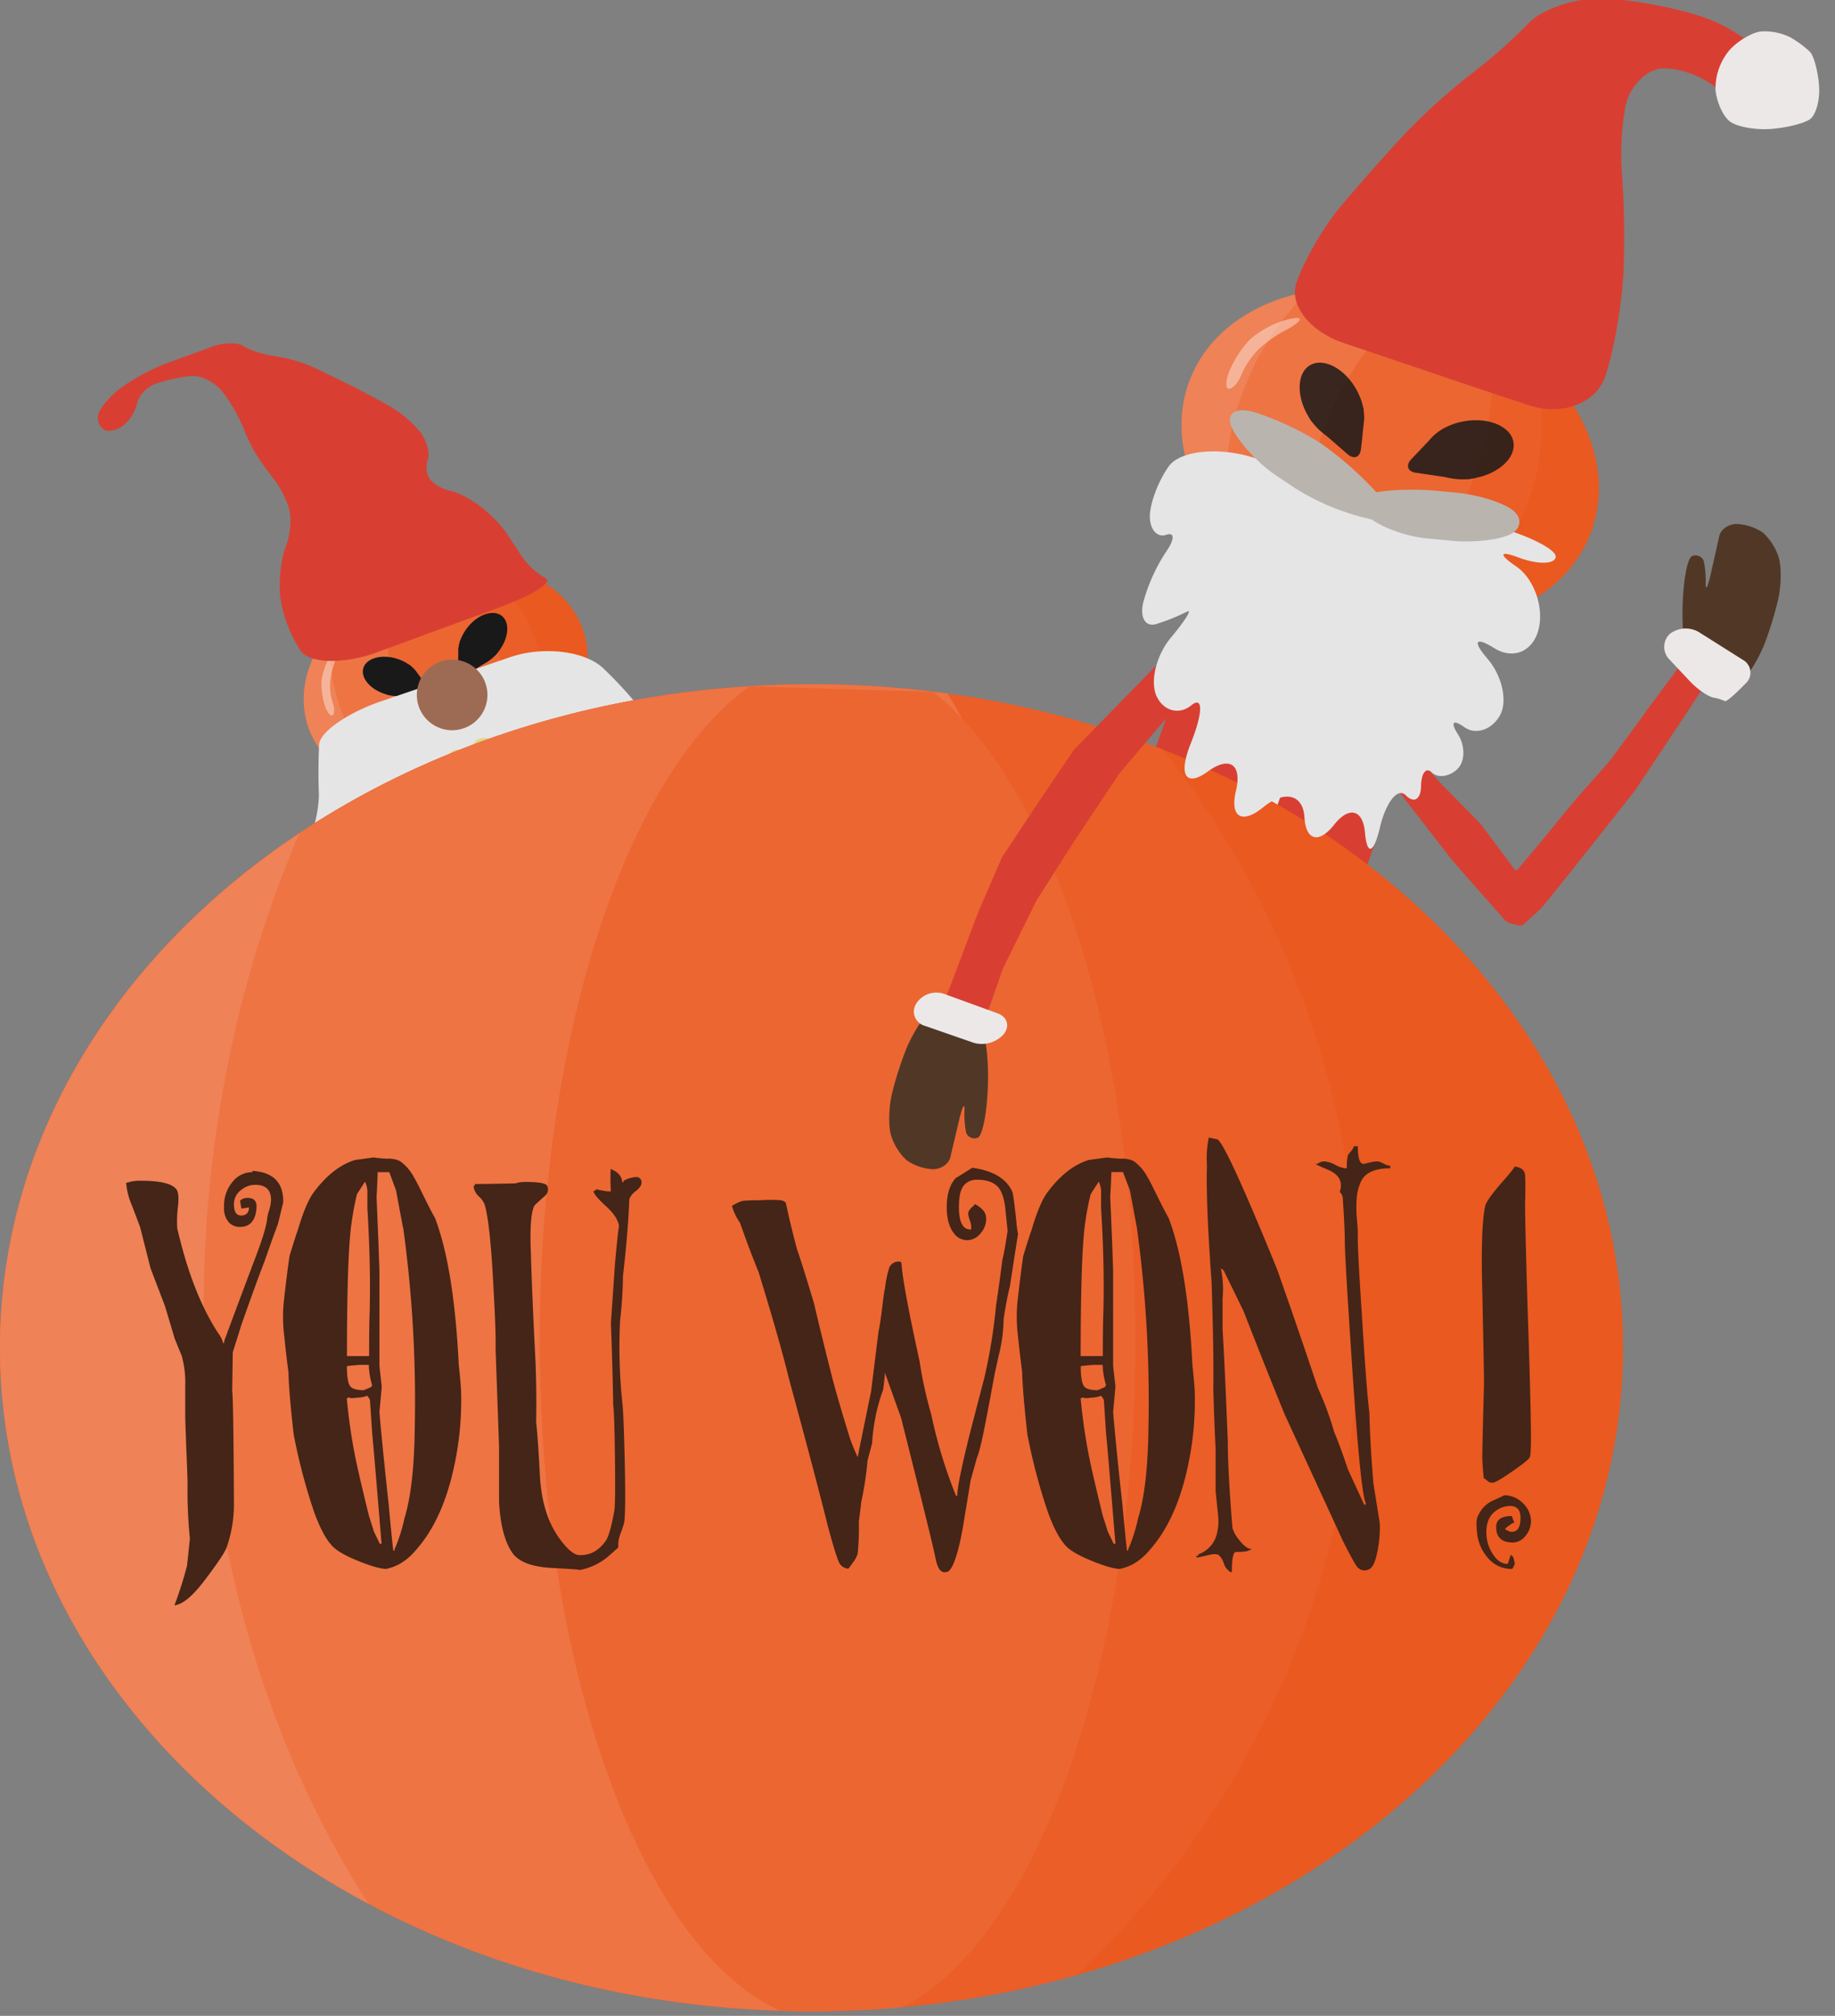 <svg xmlns="http://www.w3.org/2000/svg" width="579.76" height="636.76" viewBox="0 0 579.76 636.76"><rect x="0" y="0" width="579.76" height="636.76" fill="#808080" stroke="none"/><defs><style>.cls-1{fill:#d83f32;}.cls-2{fill:#ea591f;}.cls-3{fill:#eb5e28;}.cls-4{fill:#ee7444;}.cls-5{fill:#ec6632;}.cls-6{fill:#ef8257;}.cls-7{opacity:0.85;}.cls-8{fill:#191919;}.cls-9{opacity:0.4;}.cls-10{fill:#fff;}.cls-11{fill:#442518;}.cls-12{fill:none;stroke:#442518;stroke-miterlimit:10;stroke-width:2px;}.cls-13{fill:#ede8e8;}.cls-14{fill:#513826;}.cls-15{fill:#e5e5e5;}.cls-16{fill:#9d6b53;}.cls-17{fill:#377e62;}.cls-18{fill:#e2d681;}.cls-19{fill:#bab4af;}</style></defs><title>you_won_title</title><g id="final"><path class="cls-1" d="M395.55,313.45a2,2,0,0,1,1.16,2.58L311.76,539.7a2,2,0,0,1-2.58,1.16l-8.69-3.3a2.08,2.08,0,0,1-1.21-2.6l70-203.33c.36-1,.21-1.11-.32-.15l-40.85,73.07a18.83,18.83,0,0,0-1.49,3.67L293.57,532.8a1.78,1.78,0,0,1-2.39,1.22l-8.68-3.3a2.34,2.34,0,0,1-1.41-2.65l29.73-125.85a19.86,19.86,0,0,1,1.37-3.73l49.13-95.92a2.29,2.29,0,0,1,2.78-1.07Z"/><path class="cls-2" d="M502.61,168.33c-6.29,16.56-23.05,26.88-43.32,29a78.67,78.67,0,0,1-16.44-.09,86.74,86.74,0,0,1-14.53-2.86c-1.69-.48-3.38-1-5.07-1.62q-1.06-.37-2.13-.78c-.78-.29-1.54-.6-2.3-.91l-.12-.06-1.11-.46-.88-.38c-.38-.17-.75-.33-1.11-.51-.51-.22-1-.46-1.52-.7s-1-.48-1.49-.74-1-.5-1.47-.76c-2-1-3.84-2.11-5.67-3.25l-1.35-.87-1.33-.88-1.31-.91c-.43-.31-.86-.61-1.28-.93s-.83-.61-1.24-.93h0l-1.19-.94c-.17-.13-.34-.26-.5-.4-.65-.52-1.29-1.06-1.91-1.6-.37-.31-.73-.64-1.09-.95l-.08-.08-1-.89-.17-.17c-.36-.32-.71-.66-1.05-1s-.71-.69-1.05-1c-.5-.5-1-1-1.45-1.51h0l-.14-.15c-.83-.9-1.64-1.81-2.41-2.73-.32-.38-.63-.75-.93-1.13s-.76-1-1.12-1.44l-.56-.75c-.28-.37-.55-.75-.82-1.13s-.71-1-1-1.52c-.52-.77-1-1.54-1.47-2.32l-.61-1c-.24-.4-.46-.81-.68-1.21a1.26,1.26,0,0,1-.13-.23l0-.1a1.28,1.28,0,0,1-.11-.2l-.36-.69-.35-.67c-.2-.41-.4-.81-.59-1.23-.08-.18-.17-.36-.25-.55-.19-.4-.37-.81-.54-1.21a0,0,0,0,1,0,0c-.18-.42-.35-.83-.51-1.24s-.31-.78-.46-1.17-.32-.88-.47-1.33l-.36-1.11a1.21,1.21,0,0,1-.05-.14,48.51,48.51,0,0,1-1.28-5.05c-.08-.42-.16-.84-.23-1.27s-.11-.62-.15-.94c-.09-.55-.16-1.1-.22-1.65v-.1a.2.2,0,0,1,0-.07,2.64,2.64,0,0,1,0-.29,5.42,5.42,0,0,1-.06-.58c-.05-.48-.08-1-.1-1.44s0-.78,0-1.16a.33.33,0,0,1,0-.14c0-.21,0-.42,0-.63q0-.93,0-1.86l0-.78c0-.06,0-.12,0-.19s0-.19,0-.29l.06-.68c.09-1,.22-2.05.39-3.07.07-.41.15-.83.23-1.24l.27-1.24c.07-.31.15-.62.24-.92.25-1,.55-2,.89-2.92.11-.35.24-.7.37-1s.21-.55.33-.83.29-.71.45-1.06l.18-.43.36-.75.18-.37a.93.93,0,0,1,0-.1l.11-.21.5-1c.16-.3.33-.61.51-.9s.39-.67.59-1c.35-.57.71-1.13,1.09-1.67l.15-.22c0-.07.1-.15.16-.22.17-.25.35-.5.54-.74l.48-.65a1.46,1.46,0,0,0,.16-.19l.3-.38c.18-.23.37-.45.55-.67.39-.47.8-.93,1.21-1.37l.31-.34c.38-.41.78-.81,1.19-1.21l.06-.07.11-.1a1.59,1.59,0,0,1,.13-.13l.66-.63c.32-.29.64-.58,1-.86s.5-.43.75-.64l.05,0,.93-.75.35-.27.14-.11.1-.08.21-.16c.53-.39,1.06-.78,1.62-1.16l.91-.61.82-.52.64-.4.48-.29.79-.46c1.14-.64,2.33-1.26,3.55-1.83l.44-.21.33-.15,1.27-.56.49-.2,1.39-.55.51-.2.61-.22a63,63,0,0,1,8.09-2.29l.63-.14,1-.19h0c.76-.15,1.51-.28,2.27-.39l1-.15.3,0,1-.12c1.15-.14,2.33-.26,3.51-.34l.84-.06.77,0,.77,0,1.21,0c.8,0,1.61,0,2.41,0l1.14,0c1.89,0,3.79.14,5.71.32l.95.09.34,0,1.35.16.88.11c.59.08,1.18.16,1.78.26l.74.12,1.16.2,1.07.2.91.17c1,.22,2.07.45,3.11.7l1.25.31,1.36.37.4.1.88.26.79.23c.42.13.85.25,1.27.39s1,.31,1.47.48c1.14.38,2.27.78,3.41,1.21a91.2,91.2,0,0,1,9.26,4.12l1.11.59a85,85,0,0,1,10.72,6.76c1.59,1.18,3.11,2.39,4.57,3.65C501.34,127.46,509.8,149.4,502.61,168.33Z"/><path class="cls-3" d="M482.85,158.17a66.07,66.07,0,0,1-26.91,32.62,70,70,0,0,1-13.09,6.41,86.74,86.74,0,0,1-14.53-2.86c-1.69-.48-3.38-1-5.07-1.62q-1.06-.37-2.13-.78c-.78-.29-1.54-.6-2.3-.91l-.12-.06-1.11-.46-.88-.38c-.38-.17-.75-.33-1.11-.51-.51-.22-1-.46-1.52-.7s-1-.48-1.49-.74-1-.5-1.47-.76c-2-1-3.84-2.11-5.67-3.25l-1.35-.87-1.33-.88-1.31-.91c-.43-.31-.86-.61-1.28-.93s-.83-.61-1.24-.93h0l-1.19-.94c-.17-.13-.34-.26-.5-.4-.65-.52-1.29-1.06-1.91-1.6-.37-.31-.73-.64-1.09-.95l-.08-.08-1-.89-.17-.17c-.36-.32-.71-.66-1.05-1s-.71-.69-1.05-1c-.5-.5-1-1-1.45-1.51h0l-.14-.15c-.83-.9-1.64-1.81-2.41-2.73-.32-.38-.63-.75-.93-1.13s-.76-1-1.12-1.44l-.56-.75c-.28-.37-.55-.75-.82-1.13s-.71-1-1-1.52c-.52-.77-1-1.54-1.47-2.32l-.61-1c-.24-.4-.46-.81-.68-1.21a1.26,1.26,0,0,1-.13-.23l0-.1a1.28,1.28,0,0,1-.11-.2l-.36-.69-.35-.67c-.2-.41-.4-.81-.59-1.23-.08-.18-.17-.36-.25-.55-.19-.4-.37-.81-.54-1.21a0,0,0,0,1,0,0c-.18-.42-.35-.83-.51-1.24s-.31-.78-.46-1.17-.32-.88-.47-1.33l-.36-1.11a1.21,1.21,0,0,1-.05-.14,48.51,48.51,0,0,1-1.28-5.05c-.08-.42-.16-.84-.23-1.27s-.11-.62-.15-.94c-.09-.55-.16-1.1-.22-1.65v-.1a.2.2,0,0,1,0-.07,2.64,2.64,0,0,1,0-.29,5.42,5.42,0,0,1-.06-.58c-.05-.48-.08-1-.1-1.44s0-.78,0-1.16a.33.33,0,0,1,0-.14c0-.21,0-.42,0-.63q0-.93,0-1.86l0-.78c0-.06,0-.12,0-.19s0-.19,0-.29l.06-.68c.09-1,.22-2.05.39-3.07.07-.41.15-.83.23-1.24l.27-1.24c.07-.31.15-.62.24-.92.25-1,.55-2,.89-2.92.11-.35.24-.7.37-1s.21-.55.33-.83.29-.71.45-1.06l.18-.43.36-.75.18-.37a.93.93,0,0,1,0-.1l.11-.21.5-1c.16-.3.33-.61.51-.9s.39-.67.59-1c.35-.57.71-1.13,1.09-1.67l.15-.22c0-.07.1-.15.16-.22.17-.25.35-.5.54-.74l.48-.65a1.46,1.46,0,0,0,.16-.19l.3-.38c.18-.23.37-.45.55-.67.39-.47.8-.93,1.21-1.37l.31-.34c.38-.41.78-.81,1.19-1.21l.06-.07.11-.1a1.59,1.59,0,0,1,.13-.13l.66-.63c.32-.29.64-.58,1-.86s.5-.43.75-.64l.05,0,.93-.75.35-.27.14-.11.1-.08.21-.16c.53-.39,1.06-.78,1.62-1.16l.91-.61.82-.52.64-.4.48-.29.79-.46c1.14-.64,2.33-1.26,3.55-1.83l.44-.21.33-.15,1.27-.56.49-.2,1.39-.55.51-.2.61-.22a63,63,0,0,1,8.09-2.29l.63-.14,1-.19h0c.76-.15,1.51-.28,2.27-.39l1-.15.3,0,1-.12c1.15-.14,2.33-.26,3.51-.34l.84-.06.77,0,.77,0,1.21,0c.8,0,1.61,0,2.41,0l1.14,0c1.89,0,3.79.14,5.71.32l.95.09.34,0,1.35.16.88.11c.59.08,1.18.16,1.78.26l.74.12,1.16.2,1.07.2.91.17c1,.22,2.07.45,3.11.7l1.25.31,1.36.37.4.1.88.26.79.23c.42.13.85.25,1.27.39s1,.31,1.47.48c1.14.38,2.27.78,3.41,1.21a91.2,91.2,0,0,1,9.26,4.12l1.11.59a85,85,0,0,1,10.72,6.76c1.59,1.18,3.11,2.39,4.57,3.65A66.32,66.32,0,0,1,482.85,158.17Z"/><path class="cls-4" d="M464.07,148c-.08.22-.16.43-.25.65h0c-.38,1-.77,1.94-1.19,2.89A82.87,82.87,0,0,1,449.26,173c-.67.77-1.34,1.53-2,2.27-.46.49-.93,1-1.4,1.46-1.17,1.19-2.36,2.34-3.6,3.45a75.46,75.46,0,0,1-19,12.53q-1.06-.37-2.13-.78c-.78-.29-1.54-.6-2.3-.91l-.12-.06-1.11-.46-.88-.38c-.38-.17-.75-.33-1.11-.51-.51-.22-1-.46-1.52-.7s-1-.48-1.49-.74-1-.5-1.47-.76c-2-1-3.84-2.11-5.67-3.25l-1.35-.87-1.33-.88-1.31-.91c-.43-.31-.86-.61-1.28-.93s-.83-.61-1.24-.93h0l-1.19-.94c-.17-.13-.34-.26-.5-.4-.65-.52-1.29-1.06-1.91-1.6-.37-.31-.73-.64-1.09-.95l-.08-.08-1-.89-.17-.17c-.36-.32-.71-.66-1.05-1s-.71-.69-1.05-1c-.5-.5-1-1-1.45-1.51h0l-.14-.15c-.83-.9-1.64-1.81-2.41-2.73-.32-.38-.63-.75-.93-1.13s-.76-1-1.12-1.44l-.56-.75c-.28-.37-.55-.75-.82-1.13s-.71-1-1-1.52c-.52-.77-1-1.54-1.47-2.32l-.61-1c-.24-.4-.46-.81-.68-1.21l-.13-.23,0-.1a1.28,1.28,0,0,1-.11-.2l-.36-.69-.35-.67c-.2-.41-.4-.81-.59-1.23-.08-.18-.17-.36-.25-.55-.19-.4-.37-.81-.54-1.21a0,0,0,0,1,0,0c-.18-.42-.35-.83-.51-1.24s-.31-.78-.46-1.17-.32-.88-.47-1.33l-.36-1.11a1.21,1.21,0,0,1-.05-.14,48.51,48.51,0,0,1-1.28-5.05c-.08-.42-.16-.84-.23-1.27s-.11-.62-.15-.94c-.09-.55-.16-1.1-.22-1.65v-.1a.2.2,0,0,1,0-.07,2.64,2.64,0,0,1,0-.29.59.59,0,0,1,0-.14c0-.14,0-.29,0-.44-.05-.48-.08-1-.1-1.44s0-.78,0-1.16a.33.33,0,0,1,0-.14c0-.21,0-.42,0-.63q0-.93,0-1.86l0-.78c0-.06,0-.12,0-.19s0-.19,0-.29l.06-.68c.09-1,.22-2.05.39-3.07.07-.41.15-.83.23-1.24l.27-1.24c.07-.31.15-.62.24-.92.25-1,.55-2,.89-2.92.11-.35.24-.7.37-1s.21-.55.33-.83.29-.71.45-1.06l.18-.43.36-.75.18-.37a.93.93,0,0,1,0-.1l.11-.21.5-1c.16-.3.33-.61.51-.9s.39-.67.59-1c.35-.57.71-1.13,1.09-1.67l.15-.22c0-.07.1-.15.16-.22.17-.25.35-.5.54-.74l.48-.65a1.46,1.46,0,0,0,.16-.19l.3-.38c.18-.23.37-.45.55-.67.39-.47.8-.93,1.21-1.37l.31-.34c.38-.41.78-.81,1.19-1.21l.06-.07.11-.1a1.59,1.59,0,0,1,.13-.13l.66-.63c.32-.29.64-.58,1-.86s.5-.43.75-.64l.05,0,.93-.75.35-.27.14-.11.31-.24c.53-.39,1.06-.78,1.62-1.16l.91-.61.82-.52.64-.4.48-.29.79-.46c1.14-.64,2.33-1.26,3.55-1.83l.44-.21.33-.15,1.27-.56.49-.2,1.39-.55.51-.2.61-.22a63,63,0,0,1,8.09-2.29l.63-.14,1-.19h0c.76-.15,1.51-.28,2.27-.39l1-.15.3,0,1-.12c1.15-.14,2.33-.26,3.51-.34l.84-.06.77,0,.77,0,1.21,0c.8,0,1.61,0,2.41,0l1.14,0c1.89,0,3.79.14,5.71.32l.95.09.34,0,1.35.16.88.11c.59.08,1.18.16,1.78.26l.74.12,1.16.2,1.07.2.91.17c1,.22,2.07.45,3.11.7l1.25.31,1.36.37.4.1.88.26.79.23c.42.13.85.25,1.27.39s1,.31,1.47.48c1.14.38,2.27.78,3.41,1.21a91.2,91.2,0,0,1,9.26,4.12l1.11.59c.16.73.31,1.47.46,2.22h0a80.38,80.38,0,0,1,0,30.1A84.86,84.86,0,0,1,464.07,148Z"/><path class="cls-5" d="M464.74,153.29A107.82,107.82,0,0,1,459.51,165c-1.15,2.21-2.36,4.33-3.61,6.34l-.23.36c-.54.86-1.08,1.7-1.64,2.52-.38.57-.77,1.13-1.16,1.68s-.92,1.28-1.39,1.89l-.16.21c-.49.65-1,1.28-1.48,1.89-.14.16-.28.33-.41.5h0c-.88,1.06-1.77,2.06-2.66,3-6.16,6.54-12.63,10.5-18.44,10.94-1.69-.48-3.38-1-5.07-1.62q-1.06-.37-2.13-.78c-.78-.29-1.54-.6-2.3-.91l-.12-.06c-4.68-4.38-7.07-12.66-7-22.95,0-1.7.07-3.44.21-5.23,0-.54.09-1.1.15-1.65q.32-3.19.9-6.54h0a106.1,106.1,0,0,1,4.93-18l0-.06c.11-.3.23-.6.35-.91.75-2,1.55-3.92,2.38-5.79h0c1.52-3.39,3.16-6.6,4.89-9.61,8-13.92,18.09-23.39,27-25.32l1.43.59,12.71,5.22a22.07,22.07,0,0,1,1.57,2.81h0c3.35,7.21,4.06,18.15,1.91,30.51a103.29,103.29,0,0,1-4.7,17.52C465.18,152.13,465,152.71,464.74,153.29Z"/><path class="cls-6" d="M389.45,171.06c-14.1-15.09-19.95-34.15-13.6-50.87,5.67-14.93,19.84-24.78,37.43-28.1a85.6,85.6,0,0,0-17.66,24.77C387,135.08,385.24,154.47,389.45,171.06Z"/><g class="cls-7"><rect class="cls-8" x="398.1" y="144.49" width="10.24" height="7.7" transform="translate(22.05 -49.9) rotate(7.28)"/><rect class="cls-8" x="397.32" y="151.71" width="10.24" height="5.48" transform="translate(22.82 -49.75) rotate(7.28)"/><rect class="cls-8" x="403.73" y="155.56" width="3.45" height="4.65" transform="translate(23.28 -50.11) rotate(7.28)"/><rect class="cls-8" x="403.26" y="159.92" width="3.45" height="3.31" transform="translate(23.74 -50.02) rotate(7.28)"/><polygon class="cls-8" points="406.57 160.77 419.73 165.77 418.49 149.2 406.57 160.77"/><rect class="cls-8" x="402.83" y="162.54" width="3.45" height="4.65" transform="translate(24.15 -49.94) rotate(7.28)"/><rect class="cls-8" x="405.83" y="161.21" width="13.07" height="6.87" transform="matrix(0.99, 0.13, -0.13, 0.99, 24.19, -50.93)"/><polygon class="cls-8" points="429.81 169.4 416.07 163.61 418.05 178.1 429.81 169.4"/><polygon class="cls-8" points="419.31 165.34 435.54 172.18 433.27 154.89 419.31 165.34"/><polygon class="cls-8" points="428.52 169.12 445.39 174.17 432.64 186.07 428.52 169.12"/><polygon class="cls-8" points="434.79 173.43 449.98 177.98 447.27 159.39 434.79 173.43"/><rect class="cls-8" x="465.65" y="167.33" width="7.44" height="8.89" transform="translate(760.21 578.26) rotate(-145.69)"/><rect class="cls-8" x="455.81" y="166.76" width="10.24" height="7.7" transform="translate(745.45 571.37) rotate(-145.69)"/><rect class="cls-8" x="452.34" y="172.96" width="10.24" height="5.48" transform="translate(736.25 578.71) rotate(-145.69)"/><rect class="cls-8" x="451.2" y="173.93" width="3.45" height="4.65" transform="translate(727.65 577.17) rotate(-145.69)"/><rect class="cls-8" x="449.1" y="177.68" width="3.45" height="3.31" transform="matrix(-0.83, -0.56, 0.56, -0.83, 722.1, 581.6)"/><rect class="cls-8" x="447.24" y="179.76" width="3.45" height="4.65" transform="translate(717.14 585.58) rotate(-145.69)"/><rect class="cls-8" x="436.73" y="173.3" width="13.07" height="6.87" transform="translate(709.76 572.6) rotate(-145.69)"/><path class="cls-8" d="M427.7,138.63c-2.52,1.5-5.89.88-9-1.29A17.26,17.26,0,0,1,416,135a20.14,20.14,0,0,1-2.68-3.58,2.39,2.39,0,0,1-.13-.21c-3.68-6.36-3.38-13.42.7-15.84s10.56.77,14.37,7.19a20.45,20.45,0,0,1,2,4.48,15.86,15.86,0,0,1,.71,5,12.91,12.91,0,0,1-.17,1.68A6.9,6.9,0,0,1,427.7,138.63Z"/><path class="cls-8" d="M430,141.75c-.28,2.74-2.2,3.5-4.27,1.69l-3.25-2.82-5.1-4.44a38.45,38.45,0,0,1-3.23-3.4l-.79-1.34,0-.07a38.25,38.25,0,0,1,4.78-1.33l7.33-1.79c2.67-.66,5-.42,5.24.51a25.16,25.16,0,0,1,.24,4.1c-.05.46-.31,3.07-.59,5.81Z"/><path class="cls-8" d="M450.16,144.54c.53,3,3.33,5.3,7.19,6.31a18.42,18.42,0,0,0,3.68.54,21.59,21.59,0,0,0,4.69-.31L466,151c7.6-1.41,13-6.48,12.16-11.39s-7.84-7.9-15.56-6.54a21.16,21.16,0,0,0-4.93,1.48,16.25,16.25,0,0,0-4.44,2.83,11.21,11.21,0,0,0-1.22,1.28A7.22,7.22,0,0,0,450.16,144.54Z"/><path class="cls-8" d="M445.93,145c-1.9,2-1.22,4,1.5,4.35l5,.73,6.79,1a39.37,39.37,0,0,0,4.92.24l1.61-.28h.08a34.42,34.42,0,0,0-2.09-4.5L459.9,139c-1.24-2.45-3-4.07-3.88-3.59a25.94,25.94,0,0,0-3.43,2.6l-4.06,4.26Z"/></g><g class="cls-9"><path class="cls-10" d="M410.67,100.77c-.14-.64-2.88-.28-6.09.82a31.2,31.2,0,0,0-9.66,5.63,33.74,33.74,0,0,0-6.33,9.59c-1.38,3.27-1.52,6-.31,6s3-2,3.92-4.44a26.92,26.92,0,0,1,5.56-8.15,41.8,41.8,0,0,1,8.5-5.95C408.83,103,410.82,101.42,410.67,100.77Z"/></g><path class="cls-11" d="M455.67,81.4l-2-.35L451,80.56a1,1,0,0,0-1.16.81l-.49,2.74-.35,2-.25,1.4a4.87,4.87,0,0,1-.77,1.78l-.63.85a10.56,10.56,0,0,0-1,1.72l-.34.74a3,3,0,0,1-1.32,1.32l-.43.18a6,6,0,0,0-1.6,1.13l-.32.33c-.38.4-.27.58.25.4l4.76-1.64a4.5,4.5,0,0,1,1.93-.15h.05a1,1,0,0,1,.81,1.16l-.37,2.07a4.87,4.87,0,0,1-.77,1.78l-.63.85c-.32.44-.27.49.11.1l4.49-4.48c.39-.39.82-.27.95.26l2.33,9.66c.13.53.2.52.16,0l-.64-9.24c0-.55.31-.76.77-.46l5.8,3.71c.46.3.54.21.18-.21L458,94.25a18.76,18.76,0,0,0-1.41-1.41l-1.5-1.3a1.54,1.54,0,0,1-.39-1.59l.54-1.38c.2-.51.49-1.37.65-1.89l1.18-4a.87.87,0,0,0-.7-1.13Z"/><path class="cls-12" d="M455.67,81.4l-2-.35L451,80.56a1,1,0,0,0-1.16.81l-.49,2.74-.35,2-.25,1.4a4.87,4.87,0,0,1-.77,1.78l-.63.85a10.56,10.56,0,0,0-1,1.72l-.34.74a3,3,0,0,1-1.32,1.32l-.43.18a6,6,0,0,0-1.6,1.13l-.32.33c-.38.4-.27.58.25.4l4.76-1.64a4.5,4.5,0,0,1,1.93-.15h.05a1,1,0,0,1,.81,1.16l-.37,2.07a4.87,4.87,0,0,1-.77,1.78l-.63.85c-.32.44-.27.49.11.1l4.49-4.48c.39-.39.82-.27.95.26l2.33,9.66c.13.53.2.52.16,0l-.64-9.24c0-.55.31-.76.77-.46l5.8,3.71c.46.3.54.21.18-.21L458,94.25a18.76,18.76,0,0,0-1.41-1.41l-1.5-1.3a1.54,1.54,0,0,1-.39-1.59l.54-1.38c.2-.51.49-1.37.65-1.89l1.18-4a.87.87,0,0,0-.7-1.13Z"/><path class="cls-1" d="M440.4,246.45a1.51,1.51,0,0,0,.06,1.63l17.63,22.74c.33.44.9,1.13,1.27,1.54l7.63,8.72c.36.42,1,1.09,1.32,1.5l7.18,8.09a3.82,3.82,0,0,0,1.63,1l2.63.67a2,2,0,0,0,1.71-.43l4.87-4.45a16.91,16.91,0,0,0,1.36-1.45l7.62-9.44,1.25-1.56,19.36-24.46c.34-.43.87-1.16,1.17-1.61L531.7,227c.31-.45.8-1.2,1.1-1.66l7.84-12a.92.92,0,0,0-.32-1.33l-6.76-3.83a1.17,1.17,0,0,0-1.47.31l-11.73,15.77L519.17,226l-10,13.57c-.33.44-.89,1.14-1.26,1.55l-9.77,11.05c-.36.41-.95,1.1-1.29,1.52l-8.44,10.29c-.34.43-.92,1.12-1.27,1.55l-7.47,8.95a.75.75,0,0,1-1.24,0L468.3,260.92a18.78,18.78,0,0,0-1.3-1.51L455.83,248.1c-.38-.39-1-1-1.37-1.45l-4.82-5.38a13.43,13.43,0,0,0-1.46-1.36l-1.46-1.14a.94.94,0,0,0-1.35.22Z"/><path class="cls-1" d="M414.8,190.31c-10.37-3.67-23.61-1-29.42,5.92s-13.56,21.07-17.22,31.44l-2.54,7.19c-3.66,10.38-9,27-11.85,37s-6,22.62-7,28.06,1.65,11.1,5.84,12.58l20.24,7.15,22.41,7.91c5.39,1.9,12.85-2.09,16.59-8.87s10.28-20.64,14.52-30.78l.29-.69A340.23,340.23,0,0,0,439.32,250c2.71-10.33,5.12-25.58,5.36-33.89s-8.05-18.09-18.42-21.76Z"/><path class="cls-13" d="M377.54,307.19c-1,3.13-.49,6.19,1.22,6.8s4-1.44,5.14-4.55L406,247.57c1.11-3.11.2-6.06-2-6.55s-4.9,1.66-5.94,4.79Z"/><path class="cls-8" d="M354.09,278.05a1.83,1.83,0,0,0-2.41,1.26l-1.33,4.91a2.61,2.61,0,0,0,1.25,2.86l8.42,4.41a34.79,34.79,0,0,0,3.65,1.6l6.9,2.43,3.77,1.33L386.09,301l3.77,1.33,5.44,1.92a26,26,0,0,0,3.86,1l6.9,1.09c1.09.17,2.86.5,3.93.73l5.49,1.17a2.63,2.63,0,0,0,2.8-1.4l1.58-3.44a1.79,1.79,0,0,0-1.05-2.48Z"/><path class="cls-13" d="M357.24,303.39c-5.73-1.94-11.16-2.6-12.07-1.46a16.52,16.52,0,0,0-2.31,4,2.76,2.76,0,0,0,1.1,3,30.71,30.71,0,0,0,5.05,2.31l7,2.48c2.07.73,5.58,2,7.81,2.85s5.59,2.06,7.48,2.73l7.23,2.55,7.3,2.58c1.93.68,7.55,2.62,12.49,4.32s9.34,2,9.8.72,1.15-3.64,1.54-5.21-4-4.43-9.72-6.38Z"/><path class="cls-1" d="M409.56,89.43c-2.31,6.85,4.33,15.32,14.76,18.84l5.66,1.91L467.89,123,483,128c10.43,3.51,21.3-.58,24.17-9.08s5.48-23.88,5.8-34.17a284.66,284.66,0,0,0-.5-29.57,86.8,86.8,0,0,1,1.06-21.49c1.18-5.84,6-11.21,10.68-11.94s12.44,1.69,17.22,5.38,11.5,6,15,5,4.53-6,2.41-11.37-11.56-12.3-21-15.46S513.86-.43,505.5-.47,487,3,482.85,7.44a167.8,167.8,0,0,1-18.27,16.1,197.56,197.56,0,0,0-21.25,19.31c-5.73,6.15-14.74,16.35-20,22.66S411.86,82.58,409.56,89.43Z"/><path class="cls-13" d="M542,28.25a19,19,0,0,1,4.51-12.52c2.78-3,7.3-5.6,10.06-5.81a18.51,18.51,0,0,1,9,1.83,32.77,32.77,0,0,1,6.23,4.57c1.26,1.29,2.57,6.1,2.92,10.7s-1,9.42-3,10.73-7.55,2.67-12.37,3-10.58-.7-12.79-2.38S542.33,32.16,542,28.25Z"/><path class="cls-14" d="M531.58,192.8c.12-9,1.51-16.69,3.09-17.17a2.79,2.79,0,0,1,3.6,1.5,29.56,29.56,0,0,1,.63,7.14c-.06,2.6.68,1.2,1.65-3.13l2.64-11.8c.49-2.16,3-3.88,5.62-3.82a16.32,16.32,0,0,1,8.17,2.71,18.36,18.36,0,0,1,5,7.87c.89,2.89.82,8.79-.15,13.12a111,111,0,0,1-4.44,14.45c-1.48,3.62-3.92,7.9-5.44,9.52s-5.37,2.1-8.56,1.07a72.22,72.22,0,0,1-8.94-3.52C532.77,209.83,531.46,201.75,531.58,192.8Z"/><path class="cls-13" d="M536.83,199.71a8.22,8.22,0,0,0-9.27.53,5.64,5.64,0,0,0-.09,8.1l6.53,6.94c2.26,2.4,5.54,4.68,7.29,5.06a16.47,16.47,0,0,1,3.71,1.12c.29.24,2.44-1.48,4.77-3.81l1.74-1.75a4.6,4.6,0,0,0-.83-7.45Z"/><path class="cls-8" d="M296.44,521.6a3.39,3.39,0,0,1,2.06,4.83l-3.29,6.79c-1,2-2.37,5.29-3.14,7.35l-1.64,4.37a4.22,4.22,0,0,1-5.2,2.51l-26.93-8.72a4,4,0,0,1-2.57-5l.25-.78c.68-2.09,2.24-3.89,3.47-4a7.18,7.18,0,0,1,4.31,1.39c1.15.89,2.73,2,3.52,2.53a5,5,0,0,0,3.94-.11c1.38-.57,2.67-2.6,2.87-4.52s.69-4.88,1.07-6.6l1.08-4.77c.2-.91,2.08-1.1,4.18-.42Z"/><path class="cls-8" d="M297.48,532.75a74.17,74.17,0,0,1-3.1,7.35L292,544.77a3.94,3.94,0,0,0,1.8,5.32l29.57,14.35a4,4,0,0,0,5.35-1.85l.18-.38a6.92,6.92,0,0,0-.46-6.54,11.87,11.87,0,0,0-5.88-3.79,15.39,15.39,0,0,1-5-1.94c-.71-.6-.34-2.62.83-4.49l.35-.57c1.17-1.86,2.66-4.28,3.32-5.37s-.42-2.76-2.4-3.72l-16.35-7.94a3.48,3.48,0,0,0-4.91,2Z"/><path class="cls-2" d="M184,198.41c4.14,11.28.14,24-9.32,34.1a53.59,53.59,0,0,1-8.46,7.27,58.67,58.67,0,0,1-8.72,5c-1.08.51-2.19,1-3.32,1.43l-1.44.55c-.53.19-1.05.38-1.58.55l-.09,0-.78.25-.62.2-.79.24-1.09.31-1.09.29-1.09.26c-1.46.35-2.91.63-4.35.85l-1.08.16-1.08.14-1.07.11-1.07.1-1,.08h0l-1,.05-.43,0-1.69,0h-1.06l-.89,0h-.16l-1,0-1-.07c-.48,0-1-.08-1.42-.12H127c-.83-.09-1.65-.2-2.45-.33l-1-.17-1.21-.23-.63-.14-.92-.21-1.21-.32c-.61-.16-1.2-.34-1.79-.54l-.77-.26-.89-.31-.16-.06-.07,0-.15-.06-.49-.19-.48-.19-.84-.37-.38-.16-.82-.39h0l-.82-.4-.75-.4-.83-.47-.68-.41-.08-.05a32,32,0,0,1-2.91-2c-.23-.17-.46-.36-.68-.54l-.5-.42c-.29-.24-.56-.49-.84-.75l0-.05,0,0-.14-.14a2.44,2.44,0,0,1-.29-.27c-.24-.22-.47-.46-.69-.69s-.37-.38-.54-.58l-.07-.07-.28-.32c-.28-.32-.55-.64-.81-1l-.33-.42-.07-.09-.12-.16-.28-.38c-.41-.57-.8-1.15-1.16-1.75-.15-.24-.29-.49-.43-.73s-.28-.5-.41-.76-.2-.38-.3-.58c-.3-.61-.59-1.25-.84-1.89l-.27-.7-.2-.57c-.09-.24-.17-.49-.24-.74s-.07-.2-.09-.3-.11-.36-.16-.54l-.07-.27s0-.05,0-.08a.83.83,0,0,1,0-.15c-.06-.24-.12-.48-.17-.72s-.1-.47-.14-.69-.1-.52-.14-.78c-.08-.44-.14-.89-.19-1.34,0-.06,0-.12,0-.18a1.09,1.09,0,0,1,0-.18c0-.21,0-.41-.06-.62s0-.36,0-.55v-.17l0-.33c0-.19,0-.39,0-.58,0-.42,0-.83,0-1.25,0-.1,0-.2,0-.31q0-.57.06-1.14s0-.05,0-.07a.38.38,0,0,1,0-.1.49.49,0,0,1,0-.12l.06-.62c0-.29.07-.58.11-.87s.06-.44.1-.66c0,0,0,0,0,0,0-.27.09-.53.14-.8l.06-.3a.52.52,0,0,1,0-.11s0-.06,0-.09a1,1,0,0,1,0-.17c.09-.44.19-.88.31-1.32.06-.24.12-.48.19-.72s.12-.42.19-.63l.15-.49q.06-.16.12-.36c.07-.19.13-.39.2-.58.3-.85.63-1.69,1-2.53l.14-.3a2.14,2.14,0,0,1,.1-.22c.13-.28.26-.57.4-.85a3.24,3.24,0,0,1,.17-.32c.15-.31.3-.61.46-.9l.18-.33c.07-.14.13-.26.21-.39a42.84,42.84,0,0,1,3.12-4.77l.27-.35c.13-.17.26-.35.4-.52l0,0,1-1.21c.16-.17.31-.35.46-.52a1,1,0,0,1,.13-.16l.45-.5q.79-.88,1.65-1.74l.41-.41.37-.36.38-.36.6-.56,1.23-1.08.59-.5c1-.82,2-1.61,3.07-2.37l.53-.38.19-.13.76-.52c.16-.11.33-.23.5-.33.34-.23.68-.45,1-.66L118,187l.69-.41.63-.38.55-.31c.62-.35,1.26-.69,1.9-1,.26-.14.52-.28.78-.4s.57-.28.86-.42l.25-.13.57-.26.5-.23.83-.37,1-.4c.75-.31,1.52-.61,2.29-.9a61.07,61.07,0,0,1,6.58-2l.82-.2a57,57,0,0,1,8.51-1.3c1.34-.1,2.66-.16,4-.16C165.12,178,179.21,185.51,184,198.41Z"/><path class="cls-3" d="M169.3,202a44.73,44.73,0,0,1,.72,28.68,47.87,47.87,0,0,1-3.85,9.11,58.67,58.67,0,0,1-8.72,5c-1.08.51-2.19,1-3.32,1.43l-1.44.55c-.53.19-1.05.38-1.58.55l-.09,0-.78.25-.62.2-.79.24-1.09.31-1.09.29-1.09.26c-1.46.35-2.91.63-4.35.85l-1.08.16-1.08.14-1.07.11-1.07.1-1,.08h0l-1,.05-.43,0-1.69,0h-1.06l-.89,0h-.16l-1,0-1-.07c-.48,0-1-.08-1.42-.12H127c-.83-.09-1.65-.2-2.45-.33l-1-.17-1.21-.23-.63-.14-.92-.21-1.21-.32c-.61-.16-1.2-.34-1.79-.54l-.77-.26-.89-.31-.16-.06-.07,0-.15-.06-.49-.19-.48-.19-.84-.37-.38-.16-.82-.39h0l-.82-.4-.75-.4-.83-.47-.68-.41-.08-.05a32,32,0,0,1-2.91-2c-.23-.17-.46-.36-.68-.54l-.5-.42c-.29-.24-.56-.49-.84-.75l0-.05,0,0-.14-.14a2.44,2.44,0,0,1-.29-.27c-.24-.22-.47-.46-.69-.69s-.37-.38-.54-.58l-.07-.07-.28-.32c-.28-.32-.55-.64-.81-1l-.33-.42-.07-.09-.12-.16-.28-.38c-.41-.57-.8-1.15-1.16-1.75-.15-.24-.29-.49-.43-.73s-.28-.5-.41-.76-.2-.38-.3-.58c-.3-.61-.59-1.25-.84-1.89l-.27-.7-.2-.57c-.09-.24-.17-.49-.24-.74s-.07-.2-.09-.3-.11-.36-.16-.54l-.07-.27s0-.05,0-.08a.83.83,0,0,1,0-.15c-.06-.24-.12-.48-.17-.72s-.1-.47-.14-.69-.1-.52-.14-.78c-.08-.44-.14-.89-.19-1.34,0-.06,0-.12,0-.18a1.09,1.09,0,0,1,0-.18c0-.21,0-.41-.06-.62s0-.36,0-.55v-.17l0-.33c0-.19,0-.39,0-.58,0-.42,0-.83,0-1.25,0-.1,0-.2,0-.31q0-.57.06-1.14s0-.05,0-.07a.38.38,0,0,1,0-.1.49.49,0,0,1,0-.12l.06-.62c0-.29.07-.58.11-.87s.06-.44.1-.66c0,0,0,0,0,0,0-.27.09-.53.14-.8l.06-.3a.52.52,0,0,1,0-.11s0-.06,0-.09a1,1,0,0,1,0-.17c.09-.44.19-.88.31-1.32.06-.24.12-.48.19-.72s.12-.42.19-.63l.15-.49q.06-.16.12-.36c.07-.19.13-.39.2-.58.3-.85.63-1.69,1-2.53l.14-.3a2.14,2.14,0,0,1,.1-.22c.13-.28.26-.57.4-.85a3.24,3.24,0,0,1,.17-.32c.15-.31.3-.61.46-.9l.18-.33c.07-.14.13-.26.21-.39a42.84,42.84,0,0,1,3.12-4.77l.27-.35c.13-.17.26-.35.4-.52l0,0,1-1.21c.16-.17.31-.35.46-.52a1,1,0,0,1,.13-.16l.45-.5q.79-.88,1.65-1.74l.41-.41.37-.36.38-.36.6-.56,1.23-1.08.59-.5c1-.82,2-1.61,3.07-2.37l.53-.38.19-.13.76-.52c.16-.11.33-.23.5-.33.34-.23.68-.45,1-.66L118,187l.69-.41.63-.38.55-.31c.62-.35,1.26-.69,1.9-1,.26-.14.52-.28.78-.4s.57-.28.86-.42l.25-.13.57-.26.5-.23.83-.37,1-.4c.75-.31,1.52-.61,2.29-.9a61.07,61.07,0,0,1,6.58-2l.82-.2a57,57,0,0,1,8.51-1.3c1.34-.1,2.66-.16,4-.16A44.92,44.92,0,0,1,169.3,202Z"/><path class="cls-4" d="M155.18,205.15c0,.15.11.29.16.44h0c.24.67.47,1.34.68,2a56.51,56.51,0,0,1,2.67,16.94c0,.68,0,1.37,0,2.06,0,.46,0,.91-.07,1.37-.07,1.13-.17,2.25-.31,3.37a51,51,0,0,1-4.15,14.86l-1.44.55c-.53.19-1.05.38-1.58.55l-.09,0-.78.25-.62.2-.79.24-1.09.31-1.09.29-1.09.26c-1.46.35-2.91.63-4.35.85l-1.08.16-1.08.14-1.07.11-1.07.1-1,.08h0l-1,.05-.43,0-1.69,0h-1.06l-.89,0h-.16l-1,0-1-.07c-.48,0-1-.08-1.42-.12H127c-.83-.09-1.65-.2-2.45-.33l-1-.17-1.21-.23-.63-.14-.92-.21-1.21-.32c-.61-.16-1.2-.34-1.79-.54l-.77-.26-.89-.31-.16-.06-.07,0-.15-.06-.49-.19-.48-.19-.84-.37-.38-.16-.82-.39h0l-.82-.4-.75-.4-.83-.47-.68-.41-.08-.05a32,32,0,0,1-2.91-2c-.23-.17-.46-.36-.68-.54l-.5-.42c-.29-.24-.56-.49-.84-.75l0-.05,0,0-.14-.14-.08-.06-.21-.21c-.24-.22-.47-.46-.69-.69s-.37-.38-.54-.58l-.07-.07-.28-.32c-.28-.32-.55-.64-.81-1l-.33-.42-.07-.09-.12-.16-.28-.38c-.41-.57-.8-1.15-1.16-1.75-.15-.24-.29-.49-.43-.73s-.28-.5-.41-.76-.2-.38-.3-.58c-.3-.61-.59-1.25-.84-1.89l-.27-.7-.2-.57c-.09-.24-.17-.49-.24-.74s-.07-.2-.09-.3-.11-.36-.16-.54l-.07-.27s0-.05,0-.08a.83.83,0,0,1,0-.15c-.06-.24-.12-.48-.17-.72s-.1-.47-.14-.69-.1-.52-.14-.78c-.08-.44-.14-.89-.19-1.34,0-.06,0-.12,0-.18a1.09,1.09,0,0,1,0-.18c0-.21,0-.41-.06-.62s0-.36,0-.55v-.17l0-.33c0-.19,0-.39,0-.58,0-.42,0-.83,0-1.25,0-.1,0-.2,0-.31q0-.57.06-1.14s0-.05,0-.07a.38.38,0,0,1,0-.1.49.49,0,0,1,0-.12l.06-.62c0-.29.07-.58.11-.87s.06-.44.1-.66c0,0,0,0,0,0,0-.27.09-.53.14-.8l.06-.3a.52.52,0,0,1,0-.11l.06-.26c.09-.44.19-.88.31-1.32.06-.24.12-.48.19-.72s.12-.42.19-.63l.15-.49q.06-.16.12-.36c.07-.19.13-.39.2-.58.3-.85.63-1.69,1-2.53l.14-.3a2.14,2.14,0,0,1,.1-.22c.13-.28.26-.57.4-.85a3.24,3.24,0,0,1,.17-.32c.15-.31.3-.61.46-.9l.18-.33c.07-.14.13-.26.21-.39a42.84,42.84,0,0,1,3.12-4.77l.27-.35c.13-.17.26-.35.4-.52l0,0,1-1.21c.16-.17.31-.35.46-.52a1,1,0,0,1,.13-.16l.45-.5q.79-.88,1.65-1.74l.41-.41.37-.36.38-.36.6-.56,1.23-1.08.59-.5c1-.82,2-1.61,3.07-2.37l.53-.38.19-.13.76-.52c.16-.11.33-.23.5-.33.34-.23.68-.45,1-.66L118,187l.69-.41.63-.38.55-.31c.62-.35,1.26-.69,1.9-1,.26-.14.52-.28.78-.4s.57-.28.86-.42l.25-.13.57-.26.5-.23.83-.37,1-.4c.75-.31,1.52-.61,2.29-.9a61.07,61.07,0,0,1,6.58-2l.82-.2c.42.31.82.62,1.23.94h0a54.41,54.41,0,0,1,13.38,15.43A58,58,0,0,1,155.18,205.15Z"/><path class="cls-5" d="M157.85,207.54a74.66,74.66,0,0,1,2.52,8.32c.39,1.64.72,3.27,1,4.85,0,.1,0,.2,0,.29.1.68.2,1.35.28,2,.05.47.11.92.15,1.38s.09,1.06.13,1.58c0,.06,0,.13,0,.18,0,.55.06,1.1.08,1.63v.44h0c0,.94,0,1.85,0,2.74-.25,6.09-1.8,11-4.58,13.8-1.08.51-2.19,1-3.32,1.43l-1.44.55c-.53.19-1.05.38-1.58.55l-.09,0c-4.35-.16-9.26-3.34-13.81-8.64-.75-.87-1.49-1.79-2.22-2.77-.22-.3-.44-.6-.65-.91q-1.26-1.78-2.45-3.76h0a70.33,70.33,0,0,1-5.49-11.42v0c-.08-.2-.15-.41-.23-.62-.5-1.35-1-2.69-1.36-4h0A71.44,71.44,0,0,1,123,208c-2.07-10.7-1.13-20,2.56-25l1-.33,8.84-3a13.73,13.73,0,0,1,2.05.74h0c4.93,2.21,10.16,7.5,14.55,14.79a69.31,69.31,0,0,1,5.39,11.06C157.56,206.75,157.71,207.14,157.85,207.54Z"/><path class="cls-6" d="M127.17,250.14c-13.93-1.47-25.41-8.63-29.59-20-3.73-10.17-.85-21.52,6.68-31.05a58.36,58.36,0,0,0,2,20.55C109.9,232.8,117.64,243.5,127.17,250.14Z"/><path class="cls-8" d="M132.38,216.27c-.56,1.9-2.53,3.15-5.08,3.5a11.82,11.82,0,0,1-2.4.08,14.22,14.22,0,0,1-3-.55l-.16-.05c-4.76-1.47-7.86-5.13-6.94-8.21s5.61-4.48,10.47-3a13.57,13.57,0,0,1,3.05,1.32,10.72,10.72,0,0,1,2.63,2.14,8.17,8.17,0,0,1,.69.92A4.68,4.68,0,0,1,132.38,216.27Z"/><path class="cls-8" d="M134.32,215.93c1.47,1.95.5,3.61-2.17,3.7l-6.05.18a25.27,25.27,0,0,1-3.17-.21l-1-.3,0,0c-.06,0,1.14-1.91,2.65-4.2l1.06-1.59c1.51-2.29,3.19-3.87,3.73-3.49a17.28,17.28,0,0,1,2,1.92Z"/><path class="cls-8" d="M146.54,209.59c1.63,1.3,4.08,1.2,6.49,0a12.1,12.1,0,0,0,2.12-1.37,14.6,14.6,0,0,0,2.24-2.27.76.76,0,0,0,.11-.14c3.22-4.13,3.71-9.14,1.06-11.25S151,194,147.71,198.2a14.44,14.44,0,0,0-1.84,3,10.87,10.87,0,0,0-1,3.44,7,7,0,0,0,0,1.2A4.92,4.92,0,0,0,146.54,209.59Z"/><path class="cls-8" d="M144.67,210.47c-.1,2.56,1.71,3.43,4,1.93l.16-.11,5.25-3.41a27.21,27.21,0,0,0,2.61-2.09l.69-.87,0,0a48.94,48.94,0,0,0-4.58-1.94l-2.33-.93c-2.56-1-4.84-1.32-5.08-.68a17.31,17.31,0,0,0-.58,2.87C144.85,205.53,144.76,207.9,144.67,210.47Z"/><g class="cls-9"><path class="cls-10" d="M106.79,204.68c-.36-.27-1.6,1.14-2.76,3.12a21.32,21.32,0,0,0-2.45,7.19,23.44,23.44,0,0,0,1,7.73c.75,2.29,1.88,3.73,2.51,3.21s.65-2.34,0-4a18.19,18.19,0,0,1-.78-6.64,28.46,28.46,0,0,1,1.71-6.84C106.83,206.63,107.15,204.94,106.79,204.68Z"/></g><path class="cls-15" d="M161.24,207.56c10.41-3.55,23.63-1.95,29.37,3.55s11,11.47,11.62,13.24-1.35,3.26-4.45,3.3-5.73,1-5.86,2.15,5.71,3.19,13,4.55,15,4.19,17.28,6.3,5.37,7.39,7,11.74-.81,7.19-5.34,6.29-4,.56,1.18,3.22,1,8-9.34,11.75L184,285.26l-37.55,13.79-2.32.85L116.57,310c-4.83,1.77-8.19-.44-7.45-4.91s.25-8.65-1.07-9.26-3.46.92-4.74,3.4-3.66,3.36-5.28,1.94-1.93-5.94-.7-10.06a79.19,79.19,0,0,1,5.91-13.81c2-3.48,2.81-8.26,1.76-10.62s-4.22-1.2-7,2.58-3.29,2.91-1-1.94,3.92-12.51,3.73-17-.13-11.36.12-15.23,9-9.95,19.39-13.5Z"/><path class="cls-1" d="M172.38,182.65c2.4,1.24-4.09,5.35-14.41,9.14l-38.91,14.28c-10.33,3.8-21.15,3.58-24.06-.48A42.89,42.89,0,0,1,88.59,189c-.63-5.07.14-12.44,1.7-16.37s1.95-9.57.86-12.53a34.47,34.47,0,0,0-3.76-7.61c-1-1.23-3.26-4.3-5.07-6.82A51,51,0,0,1,77,135.41,54.32,54.32,0,0,0,70.5,124c-2.4-3.18-7-5.53-10.27-5.22a52.65,52.65,0,0,0-11,2.43c-2.8,1-5.42,3.72-5.83,6a13.8,13.8,0,0,1-4.18,7c-1.89,1.58-4.66,2.31-6.15,1.62A4.42,4.42,0,0,1,31,131.07c.36-1.9,3.47-5.65,6.9-8.32a64.45,64.45,0,0,1,14.46-7.88l14.73-5.41c3.58-1.31,8-1.36,9.92-.1s6.3,2.66,9.83,3.14a48,48,0,0,1,11.45,3.18c2.77,1.28,8,3.83,11.72,5.66s9.61,5,13.19,7a35.89,35.89,0,0,1,9.9,8.58c1.86,2.67,2.79,6.38,2.06,8.24a7.33,7.33,0,0,0,.66,6.18c1.1,1.54,4,3.22,6.51,3.72s7,2.9,10,5.33a43.32,43.32,0,0,1,7.78,8.07c1.27,2,3.56,5.5,5.1,7.77A23.2,23.2,0,0,0,172.38,182.65Z"/><circle class="cls-16" cx="142.85" cy="219.51" r="11.16"/><path class="cls-17" d="M151.66,278.57a9.31,9.31,0,0,0,12.54,5.51l19.23-8.19a10.68,10.68,0,0,0,5.76-13.31l-6.34-17.26a9.6,9.6,0,0,0-12.7-5.61l-18.94,7.73a10.61,10.61,0,0,0-5.92,13.2Z"/><path class="cls-17" d="M130.89,263.71a9.08,9.08,0,0,1,6.36-12l1.52-.39a11.21,11.21,0,0,1,13.08,6.87l6.47,17.89a8.84,8.84,0,0,1-6.3,11.81l-1.89.46a11.27,11.27,0,0,1-13-7Z"/><path class="cls-17" d="M138.69,251.63a159,159,0,0,0,18.92-6.31L170.26,240c5.07-2.13,4.83-2.87-.53-1.64l-1.94.45a128,128,0,0,0-18.9,6.26l-12.11,5.33c-5,2.21-4.79,2.92.54,1.58Z"/><polygon class="cls-18" points="178.97 277.79 165.7 241.64 162.92 242.67 176.24 278.95 178.97 277.79"/><polygon class="cls-18" points="185.03 251.99 154.04 265.33 155.14 267.82 186.13 254.47 185.03 251.99"/><polygon class="cls-18" points="162.91 242.67 165.7 241.65 147.23 246.04 144.45 247.06 162.91 242.67"/><polygon class="cls-18" points="137.08 251.81 135.39 252.26 164.87 239.39 166.9 238.82 137.08 251.81"/><polyline class="cls-18" points="137.08 251.81 150.47 288.3 148.72 288.6 135.39 252.26"/><polygon class="cls-18" points="154.34 265.41 133.75 271.09 134.57 273.35 155.22 267.81 154.34 265.41"/><path class="cls-18" d="M141.34,249.19c-.72.32-1.19.93-1,1.35s.73.5,1.28.19a24.51,24.51,0,0,1,2.34-1.12c.74-.3,1.95-.86,2.7-1.24a15.14,15.14,0,0,0,2.23-1.43,3.93,3.93,0,0,0,.67-2.84,13.9,13.9,0,0,0-1.2-4.13,7.09,7.09,0,0,0-2.86-2.86,2.62,2.62,0,0,0-2.89.35,4.12,4.12,0,0,0-.65,3.13,6.43,6.43,0,0,0,2.49,3.35,11.31,11.31,0,0,0,4.65,1.6,12.55,12.55,0,0,0,3.3-.09,8.53,8.53,0,0,0,2.08-1.58,7.44,7.44,0,0,0,1.67-3.66,15.72,15.72,0,0,0-.05-4.45,3.45,3.45,0,0,0-1.74-2.52,5.92,5.92,0,0,0-3.19.26,3.75,3.75,0,0,0-2,3.22,18.38,18.38,0,0,0,.2,3.84,3,3,0,0,0,.93,1.69,11.52,11.52,0,0,0,2,.76l2.26.64a6.11,6.11,0,0,0,2.15.07,33.43,33.43,0,0,0,3.35-.82c1.18-.35,2.94-.93,3.9-1.28s1.57-1,1.35-1.36a1.28,1.28,0,0,0-1.51-.31c-.61.23-1.78.59-2.59.8s-2.07.61-2.79.87a7,7,0,0,1-2.62.36c-.72-.08-1.78-.24-2.34-.36a5.92,5.92,0,0,1-1.7-.7c-.37-.26-.7-1.71-.74-3.24s.48-2.92,1.16-3.11a3.42,3.42,0,0,1,1.92,0c.38.17.73,1.07.78,2a20.53,20.53,0,0,1-.16,3.26,6.68,6.68,0,0,1-1.31,2.82,6.35,6.35,0,0,1-2,1.6,5.16,5.16,0,0,1-2.37.06,15,15,0,0,1-2.49-.76,12.45,12.45,0,0,1-2-1.19,3.81,3.81,0,0,1-1.15-2.17,2.76,2.76,0,0,1,.28-1.93c.27-.27,1-.16,1.71.23a6.23,6.23,0,0,1,2,2.24,10.39,10.39,0,0,1,.81,3.46,3,3,0,0,1-1.12,2.59c-.66.36-1.89.92-2.74,1.26S142.07,248.87,141.34,249.19Z"/><path class="cls-1" d="M123.33,259.13c5.4-.21,10.1.38,10.45,1.31a1.69,1.69,0,0,1-.8,2.22,17.52,17.52,0,0,1-4.27.6c-1.58.05-.7.46,1.93.9l7.2,1.22a3.39,3.39,0,0,1,2.48,3.26,9.82,9.82,0,0,1-1.38,5,11,11,0,0,1-4.57,3.28,18.94,18.94,0,0,1-7.91.34,67.69,67.69,0,0,1-8.85-2.22,23.17,23.17,0,0,1-5.91-3c-1-.86-1.44-3.17-.92-5.13a43.44,43.44,0,0,1,1.84-5.49C113.11,260.39,117.93,259.35,123.33,259.13Z"/><path class="cls-1" d="M183.62,237.51c-4.41,3.44-7.73,7.06-7.37,8a1.73,1.73,0,0,0,2.11,1.22,18,18,0,0,0,3.78-2.38c1.28-1,.86-.12-.93,2l-4.86,5.78a3.52,3.52,0,0,0,.23,4.24,10.2,10.2,0,0,0,4.43,3,11.42,11.42,0,0,0,5.82-.47,19.62,19.62,0,0,0,6.47-5,69.54,69.54,0,0,0,5.5-7.67,24,24,0,0,0,2.67-6.31c.23-1.36-1-3.46-2.71-4.66a43.88,43.88,0,0,0-5.13-3.1C192.53,231.66,188,234.06,183.62,237.51Z"/><path class="cls-2" d="M512.79,425.76c0,91.73-72.09,169.68-172.49,198.08A303.77,303.77,0,0,1,285.09,634q-9.94.91-20.11,1.17c-2.84.08-5.71.13-8.58.13-3.3,0-6.59-.05-9.86-.18C109.5,630.94,0,538.81,0,425.76c0-110.38,104.39-200.83,236.9-209q9.66-.62,19.5-.61a314.64,314.64,0,0,1,38.27,2.32c1.57.18,3.13.38,4.7.61a295.3,295.3,0,0,1,68.05,17.69C453.42,270.62,512.79,342.52,512.79,425.76Z"/><path class="cls-3" d="M429.29,415.54c0,82.47-34.3,156.67-89,208.3A303.77,303.77,0,0,1,285.09,634q-9.94.91-20.11,1.17c-2.84.08-5.71.13-8.58.13-3.3,0-6.59-.05-9.86-.18C109.5,630.94,0,538.81,0,425.76c0-110.38,104.39-200.83,236.9-209q9.66-.62,19.5-.61a314.64,314.64,0,0,1,38.27,2.32c1.57.18,3.13.38,4.7.61a295.3,295.3,0,0,1,68.05,17.69A286.42,286.42,0,0,1,429.29,415.54Z"/><path class="cls-4" d="M349.31,404c0,91.67-32.53,174.13-84.33,231.17-2.84.08-5.71.13-8.58.13-3.3,0-6.59-.05-9.86-.18C109.5,630.94,0,538.81,0,425.76c0-110.38,104.39-200.83,236.9-209q9.66-.62,19.5-.61a314.64,314.64,0,0,1,38.27,2.32c1.57.18,3.13.38,4.7.61Q301.74,223,304,227l0,0C332.59,277.29,349.31,338.3,349.31,404Z"/><path class="cls-5" d="M358.72,423.21c0,103.15-31.5,189.38-73.63,210.83q-9.94.91-20.11,1.17c-2.84.08-5.71.13-8.58.13-3.3,0-6.59-.05-9.86-.18-43.3-19.35-76-106.88-76-211.95,0-97.12,27.92-179.24,66.36-206.41l57.77,1.71A77.51,77.51,0,0,1,304,227l0,0C336.3,261.22,358.72,336.21,358.72,423.21Z"/><path class="cls-6" d="M116.39,601.35C46.29,564,0,499.27,0,425.76,0,360.15,36.88,301.6,94.61,263.19c-15.67,36.29-25.9,77.21-29.17,120.94C59.28,466.73,79.22,543.74,116.39,601.35Z"/><path class="cls-11" d="M79.77,369.86q9.89.6,9.71,9.95l-1.65,6.76q-1.65,4.38-4.21,11.74-2.57,6.57-7.33,20.1-.92,3-2.75,8.75l-.18,12.34q.38,1.78.55,35.41A41.1,41.1,0,0,1,71.53,489q-1.09,2.58-7,10.34t-9.8,7.76h.37a120.54,120.54,0,0,0,4-12.57L60,486a147.52,147.52,0,0,1-.74-17.16q0-1.8-.36-10.38-.37-9.57-.37-11V437.7a31.73,31.73,0,0,0-1.1-9.38l-2.2-5.39-3.11-10.38-4.58-12q-1.09-4.38-3.29-13l-2.57-6.78a22.64,22.64,0,0,1-1.83-7.19h.37a12,12,0,0,1,4.58-.6q9,0,11,2.79c.61.93.74,2.85.37,5.77A40,40,0,0,0,56,388q4.76,20.68,13,33.22a7.42,7.42,0,0,1,1.46,3h.37v-.6q5.31-14.32,9.52-25.47,3.48-9,4-12.73a13,13,0,0,1,.64-3,13,13,0,0,0,.64-3.39q0-4.77-5-4.77A7,7,0,0,0,76.05,376a5.49,5.49,0,0,0-2.14,4.38c0,2.38.76,3.58,2.29,3.58s2.47-.86,2.47-2.59c-.61.13-1.4.27-2.38.4-.36-1.72-.49-2.59-.36-2.59a3.29,3.29,0,0,1,2.29-.79q3,0,2.83,3-.36,6.17-5.31,6.17a4.74,4.74,0,0,1-3.48-1.49,6.51,6.51,0,0,1-1.46-4.68,11.54,11.54,0,0,1,2.43-7.76,8,8,0,0,1,6.54-3.38Z"/><path class="cls-11" d="M143.13,464.76q-3.67,15.93-11.9,25.07a18.35,18.35,0,0,1-5.32,4.38,16.75,16.75,0,0,1-4,1.39q-3.12-.19-9.34-2.78t-8.06-5q-2.74-3.18-5.31-10.34A182,182,0,0,1,92.77,453q-1.47-12.93-1.65-19.7-.74-5.56-1.28-10.94a49.19,49.19,0,0,1-.18-11.15c.73-6.49,1.34-11.34,1.83-14.52,1.46-4.77,2.32-7.43,2.56-8q2.57-8.75,5.13-12.14,6-8,13-10.14l5.86-.8a36.23,36.23,0,0,0,4.4.4,7.82,7.82,0,0,1,4,.8,14.77,14.77,0,0,1,4.4,5.17c.37.53,1.34,2.42,2.93,5.67s2.81,5.6,3.66,7.06q6,15.72,7.51,46.36.56,5.17.73,8A98.31,98.31,0,0,1,143.13,464.76Zm-33.51-36.41h7V428q0-9.15.18-13.73.36-14.93-.73-32.63v-4.38a8,8,0,0,0-.74-4q-1.83,2.79-2.56,4a85.63,85.63,0,0,0-1.65,8.76Q109.61,395.73,109.62,428.35Zm8,9.36a24.09,24.09,0,0,1-1.09-6.57h-2.93c-1.83.13-3.18.27-4,.4q0,4.38.82,6c.55,1.06,2,1.59,4.49,1.59,1-.4,1.77-.73,2.38-1Q117.31,437.71,117.67,437.71Zm2.93,49.94q-2.75-33.43-2.93-34.43l-.73-10.94a3.31,3.31,0,0,0-.91-1.39,9.22,9.22,0,0,1-3.12.6c-1.71.26-2.56.2-2.56-.2a1.06,1.06,0,0,1-.73.4,178.72,178.72,0,0,0,2.74,18.9q1.11,5.37,4.22,18.1l1.64,5.18,1.84,3.78Zm6.78-99.88q-1.47-7.77-2.2-11.74L123,370.26h-3.67q-.18,5.37-.36,7.76.67,15.72.91,23.48v30l.73,6.56-.73,8q.84,10,2.93,29.25,1.1,11.94,1.47,14.52h.36v-.39a51,51,0,0,0,3.12-9.75q3.1-9.94,3.29-29.25A399.57,399.57,0,0,0,127.38,387.77Z"/><path class="cls-11" d="M192.93,369.26c2.34.93,3.56,2.33,3.68,4.18H197V373a9.27,9.27,0,0,1,3.85-1.19,1.61,1.61,0,0,1,1.83,1.79c0,.8-.58,1.66-1.74,2.59a5.92,5.92,0,0,0-2.11,2.58q-.37,10.15-2,24.28a137.73,137.73,0,0,1-.92,14.12,170.3,170.3,0,0,0,.73,26.07q.38,3,.74,18.1.36,16.71-.19,19.7c-.12.53-.55,1.79-1.28,3.78a9.55,9.55,0,0,0-.55,4c-.61.53-1.59,1.39-2.93,2.59a19.54,19.54,0,0,1-9.52,4.57c.85-.13-2-.37-8.51-.7s-10.78-2-12.73-5.07q-3.48-5.37-4-15.92v-17.5q-.37-10.35-1.1-30.84.18-4.79-.73-20.5-.91-17.89-2.56-24.47a6.39,6.39,0,0,0-1.93-3,5.08,5.08,0,0,1-1.74-3.38h.37V374q4.22,0,13-.2,1.28-.6,5.31-.4c2.81.14,4.33.53,4.58,1.2a2.53,2.53,0,0,1-.55,3l-3.3,3q-1.83,2.59-1.28,15.52.38,13.33,1.47,34.42.36,10,.18,18.71.56,4.77,1.19,16.81t5.95,19.6q3.84,5.37,6.41,5.57,5.31.19,8.61-4.78,1.28-2.19,2.56-9.35.36-2.58.18-16.71t-.55-16.52q-.18-11.34-.73-26.06.56-7.76,1.28-18.5c.74-8.09,1.16-12,1.29-11.74-.13-2-1.5-4.18-4.13-6.57s-3.93-4-3.93-4.77a1.51,1.51,0,0,1,.73-.2v-.4q4.38,1,4.76.6A66.84,66.84,0,0,1,192.93,369.26Z"/><path class="cls-11" d="M307.19,368.87q9.88,1.38,12.64,7.56.36.79,1.28,9.35a27.53,27.53,0,0,0,.55,4q-1.11,6.76-2.57,16.51c-.61,2.26-1.28,5.7-2,10.35a49.42,49.42,0,0,1-1.65,11.93c-.25,1.2-.61,2.86-1.1,5q-1.27,7-3.11,16.51-1.65,8.35-2.56,10.35l-2,7.16q-1.27,7.76-2.56,15.52-2.2,11.74-4.58,13.33a3.28,3.28,0,0,1-1.1.2q-2,0-2.84-4.38t-10.89-44.37l-5.13-14.32v.4c-.12,1.72-.31,3.38-.55,5a59.42,59.42,0,0,0-3.48,16.91l-1.46,5.57a103.44,103.44,0,0,1-2,13.13q-.18,2-.73,6a82.06,82.06,0,0,1-.37,10.15,8,8,0,0,1-1.46,2.78c-.86,1.2-1.35,1.86-1.47,2a3.54,3.54,0,0,1-2.74-1.59c-.62-.92-1.83-4.77-3.67-11.54q-4-16.11-12.45-47.15-2.74-11.34-9.52-33.43-.74-1.79-2.1-5.27t-3.76-10.24a18.47,18.47,0,0,1-2.56-5.38,20.39,20.39,0,0,1,2.74-1.39c.49-.26,2.57-.4,6.23-.4a47,47,0,0,1,6.41,0,2.92,2.92,0,0,1,1.65.8q1.28,6.17,3.48,14.52,2,5.78,5.49,17.51,1.83,8,5.86,23.88,2.19,8.16,5.49,18.7,1.11,3,2.38,5.77,1.83-9.15,4.22-20.69l2.38-19.1c.36-1.6.76-4.21,1.19-7.86s.7-5.47.82-5.47A33.46,33.46,0,0,1,281,400.3a3.22,3.22,0,0,1,3.12-1.79c.48,0,.73.27.73.8q.36,6.36,5.68,30.64a128.57,128.57,0,0,0,3.66,16.71,152.55,152.55,0,0,0,7.87,25.86h.37q0-3.58,3.85-19.13,2.37-9.18,4.76-18.35a171.78,171.78,0,0,0,3.66-22.72c.48-3.06,1.16-7.84,2-14.36q.74-3,1.65-9.17-.37-3.59-.73-7.17-.56-4.59-2.2-6.58-2.19-2.39-6.59-2.39a5.21,5.21,0,0,0-4.4,1.91c-1,1.28-1.46,3.53-1.46,6.75q0,7.26,3.84,7.05a6,6,0,0,0-.36-2.78,8.12,8.12,0,0,1-.55-2.19c0-.8.61-1.66,1.83-2.59,0-.26.12-.39.37-.39a8,8,0,0,1,2.74,2.18,3.94,3.94,0,0,1,.73,2.39,6.93,6.93,0,0,1-1.83,4.68,5.48,5.48,0,0,1-4.21,2.09,5.33,5.33,0,0,1-3.48-1.4q-2.93-3-2.93-9t2.75-9.15C303.1,371.45,304.87,370.33,307.19,368.87Z"/><path class="cls-11" d="M374.94,464.76q-3.66,15.93-11.9,25.07a18.47,18.47,0,0,1-5.31,4.38,16.76,16.76,0,0,1-4,1.39q-3.12-.19-9.34-2.78t-8.06-5q-2.74-3.18-5.31-10.34A183.48,183.48,0,0,1,324.58,453q-1.45-12.93-1.64-19.7-.74-5.56-1.28-10.94a49.86,49.86,0,0,1-.19-11.15c.73-6.49,1.34-11.34,1.83-14.52,1.47-4.77,2.32-7.43,2.57-8q2.55-8.75,5.12-12.14,6-8,13-10.14l5.85-.8a36.23,36.23,0,0,0,4.4.4,7.89,7.89,0,0,1,4,.8,14.76,14.76,0,0,1,4.39,5.17c.37.53,1.34,2.42,2.93,5.67s2.81,5.6,3.66,7.06q6,15.72,7.51,46.36.56,5.17.73,8A97.88,97.88,0,0,1,374.94,464.76Zm-33.51-36.41h7V428q0-9.15.18-13.73.38-14.93-.73-32.63v-4.38a8.13,8.13,0,0,0-.73-4q-1.83,2.79-2.57,4A85.08,85.08,0,0,0,342.9,386Q341.43,395.73,341.43,428.35Zm8.06,9.36a24.14,24.14,0,0,1-1.1-6.57h-2.93c-1.83.13-3.18.27-4,.4,0,2.92.28,4.91.82,6s2.05,1.59,4.49,1.59c1-.4,1.77-.73,2.38-1C349.12,437.84,349.24,437.71,349.49,437.71Zm2.93,49.94q-2.75-33.43-2.93-34.43l-.73-10.94a3.39,3.39,0,0,0-.92-1.39,9.2,9.2,0,0,1-3.11.6c-1.71.26-2.57.2-2.57-.2a1,1,0,0,1-.73.4,178.92,178.92,0,0,0,2.75,18.9q1.1,5.37,4.21,18.1l1.65,5.18,1.83,3.78Zm6.77-99.88Q357.72,380,357,376l-2.2-5.77h-3.66q-.19,5.37-.37,7.76.69,15.72.92,23.48v30l.73,6.56-.73,8q.82,10,2.93,29.25,1.1,11.94,1.46,14.52h.37v-.39a51.56,51.56,0,0,0,3.11-9.75q3.1-9.94,3.3-29.25A400.75,400.75,0,0,0,359.19,387.77Z"/><path class="cls-11" d="M381.9,359.32l2.76.59q2.74,1.6,18.73,40.76,6.06,17.1,13,37.78a96.76,96.76,0,0,1,5.14,13.91c1.1,2.52,2.58,6.5,4.41,11.93l5.06,11,.48,0v-.6q-1.65-3.57-4.21-42-2.38-35.61-2.38-40.29T424.2,378c-.37-.93-.68-1.4-.92-1.4a7.6,7.6,0,0,0,.37-2.18c0-2.12-1.35-3.75-4-4.88s-4-1.75-4-1.89h.55a3.71,3.71,0,0,1,2.2-.79,8.53,8.53,0,0,1,3.48,1.09,8.39,8.39,0,0,0,3.29,1.09h.37a15.83,15.83,0,0,1,.36-4.22c.12-.13.46-.56,1-1.26a3.28,3.28,0,0,0,.83-1.48H429c0,3.72.61,5.57,1.83,5.57a15.64,15.64,0,0,0,1.74-.4,11.69,11.69,0,0,1,2.84-.39,11,11,0,0,1,1.92.79,4.57,4.57,0,0,0,1.92.6v.79c-5,0-8.12,1.47-9.34,4.38a14.92,14.92,0,0,0-1.28,5.37,39.14,39.14,0,0,0,0,5.38c.24,2.65.37,4.57.37,5.77q-.19,3.18,1.28,25.46,1.45,23.49,2.38,31,.18,9.15,1.28,22.28l2,12.54a37.64,37.64,0,0,1-.55,7.76c-.62,3.71-1.47,5.9-2.57,6.56a3,3,0,0,1-3.84-.39q-.73-.6-4.58-8.16l-18.5-40.19q-5.31-12.93-13-32.63L387,402.09a2.25,2.25,0,0,0-1.28-1.39,31.17,31.17,0,0,1,.55,9.55V420q.73,11.94,1.65,35.41,0,9.16,1.47,27.26a11.13,11.13,0,0,0,2.38,4.08c1.34,1.66,2.5,2.49,3.47,2.49v.39h-.55c-.36.4-1.77.6-4.21.6q-1.28,0-1.28,6.37h-.36a4.89,4.89,0,0,1-2.2-2.79,5.59,5.59,0,0,0-1.56-2.58q-.83-.6-3.39,0a36,36,0,0,1-3.66.79v-.59h.55V491a9.17,9.17,0,0,0,5.68-5.77,16.73,16.73,0,0,0,.55-7c-.25-2.38-.49-4.77-.74-7.16V457.6q-.36-6.36-.73-18.9.18-11.34-.55-33.82-1.83-25.08-1.46-36.81A33.75,33.75,0,0,1,381.9,359.32Z"/><path class="cls-11" d="M481.33,475a7.78,7.78,0,0,1,2.37,5.47,7.16,7.16,0,0,1-1.73,4.68,5.1,5.1,0,0,1-3.94,2.09c-3.66,0-5.43-1.72-5.31-5.18q.18-3.18,4.94-3.18a9,9,0,0,0,.55,1.49,1.36,1.36,0,0,1,.19.7H478q-3.48,2.19-2,2.19a2.54,2.54,0,0,0,1.65.6q2.74,0,2.75-4.38,0-3.78-3.3-3.78a7.69,7.69,0,0,0-4.57,1.59c-2,1.46-2.93,3.71-2.93,6.76a12.46,12.46,0,0,0,2,6.77q2,3.18,4.76,3.18c.24-.66.55-1.59.92-2.78h.36v.39H478c.61,1.86.73,2.79.37,2.79-.25.8-.49,1.19-.74,1.19a9.59,9.59,0,0,1-7.41-3.34,14.15,14.15,0,0,1-3.57-8.19q-.37-3.85.18-4.86a9.33,9.33,0,0,1,5.49-5.47c1.71-.81,2.63-1.24,2.75-1.31a1.12,1.12,0,0,1,.55-.1A8.3,8.3,0,0,1,481.33,475Zm-2.75-106.54c1.71.27,2.75.93,3.11,2,.24.4.3,3.31.18,8.75q-.18,2.39.74,33,1.09,32.24,1.09,42,0,5.17-.36,6.07c-.24.59-2,2.06-5.34,4.37s-5.4,3.56-6.24,3.69a2,2,0,0,1-1.81-.6c-.6-.53-1-.76-1.09-.7s-.3-2-.54-6.26q0-3.39.55-23.88,0-3.18-.55-29.05-.54-20.3.92-26.86.36-1.78,4.85-7C477.08,370.59,478.58,368.74,478.58,368.47Z"/><path class="cls-1" d="M379.93,204.78a.7.7,0,0,1,.6,1l-5.42,12.82a7.47,7.47,0,0,1-1,1.68l-19.83,23.31a17,17,0,0,0-1.2,1.59l-13.65,20.52c-.31.46-.8,1.21-1.09,1.68l-10.23,16.08a18.5,18.5,0,0,0-1,1.74L317.33,305a19.83,19.83,0,0,0-.77,1.84l-5.64,16.09a.83.83,0,0,1-1.21.47L299,317.56a1.19,1.19,0,0,1-.53-1.41L308.73,289c.2-.52.54-1.35.75-1.85l6.79-15.68a13.38,13.38,0,0,1,1-1.75L329,252.06c.3-.46.8-1.21,1.11-1.66l8.73-12.86a14.34,14.34,0,0,1,1.26-1.54l16.52-16.89,1.4-1.43,7.16-7.33a10.8,10.8,0,0,1,1.55-1.24l7.09-4.38a3.44,3.44,0,0,1,1.84-.41Z"/><path class="cls-14" d="M312.14,342.26c-.23,9-1.71,16.67-3.29,17.13a2.78,2.78,0,0,1-3.58-1.55,28.78,28.78,0,0,1-.54-7.14c.09-2.6-.67-1.21-1.7,3.11l-2.78,11.77c-.52,2.15-3.07,3.84-5.67,3.75a16.31,16.31,0,0,1-8.13-2.82,18.19,18.19,0,0,1-4.94-7.92c-.86-2.91-.72-8.81.3-13.12a111.09,111.09,0,0,1,4.62-14.4c1.52-3.6,4-7.85,5.56-9.45s5.39-2,8.58-1a69.83,69.83,0,0,1,8.89,3.63C311.16,325.22,312.37,333.31,312.14,342.26Z"/><path class="cls-13" d="M289.49,317a7.54,7.54,0,0,1,8.7-3.09l17,6.18c3.11,1.12,3.95,4.11,1.88,6.64a9.3,9.3,0,0,1-9.45,2.66L292.1,324A4.65,4.65,0,0,1,289.49,317Z"/><path class="cls-15" d="M394.67,144.16c-10.58-3-22-1.6-25.38,3.11s-6.05,11.9-6,16,2.42,6.63,5.16,5.67,2.71,1.48-.08,5.43a55.22,55.22,0,0,0-7.17,15.95c-1.14,4.82.74,7.87,4.18,6.78a64.05,64.05,0,0,0,9.6-3.87c1.84-1-.45,2.68-5.1,8.27s-6.62,13.94-4.4,18.55,7.13,5.84,10.92,2.74,3.68,2.39-.25,12.22-1.49,13.75,5.41,8.72,10.91-2.3,8.93,6.06,1.91,10.69,8.65,5.18,12.59-4.05,13,3.25,4.58,8.36,9.33,2.34,9.15-4.91,9.79,2.45,2.75,6.67,4.71-1.55,5.65-12.82,8.21-10.22,4.72,1.29,4.79-2.9,1.61-6.13,3.44-4.32,5.4,1.36,7.95-1,2.66-7.37.24-11.13-1.54-4.77,2-2.23,8.54,1,11.19-3.48.9-12.61-3.88-18.17-3.79-7,2.22-3.26,12.29,1,14-6.05-1.52-16-7.12-19.8-5.29-5.08.68-2.83,11.28,2.23,11.82,0-7.68-6.58-18.26-9.58Z"/><path class="cls-19" d="M433,164c6.44,1.4,8.12-1.48,3.73-6.4l-2.09-2.34A109.7,109.7,0,0,0,417.25,140a93.38,93.38,0,0,0-20.69-9.73c-6.19-1.89-9.48.32-7.31,4.92s8.44,11.37,13.93,15l6.14,4.11a76.21,76.21,0,0,0,21.7,9.22Z"/><path class="cls-19" d="M432.33,163.23c-3.52-3.14-2.86-6.53,1.46-7.53s13.23-1.31,19.8-.69l6.71.63c6.57.61,14.49,3.08,17.59,5.48s2.83,5.82-.62,7.61-11.63,2.73-18.2,2.12l-8.41-.79C444.09,169.44,435.84,166.37,432.33,163.23Z"/></g></svg>